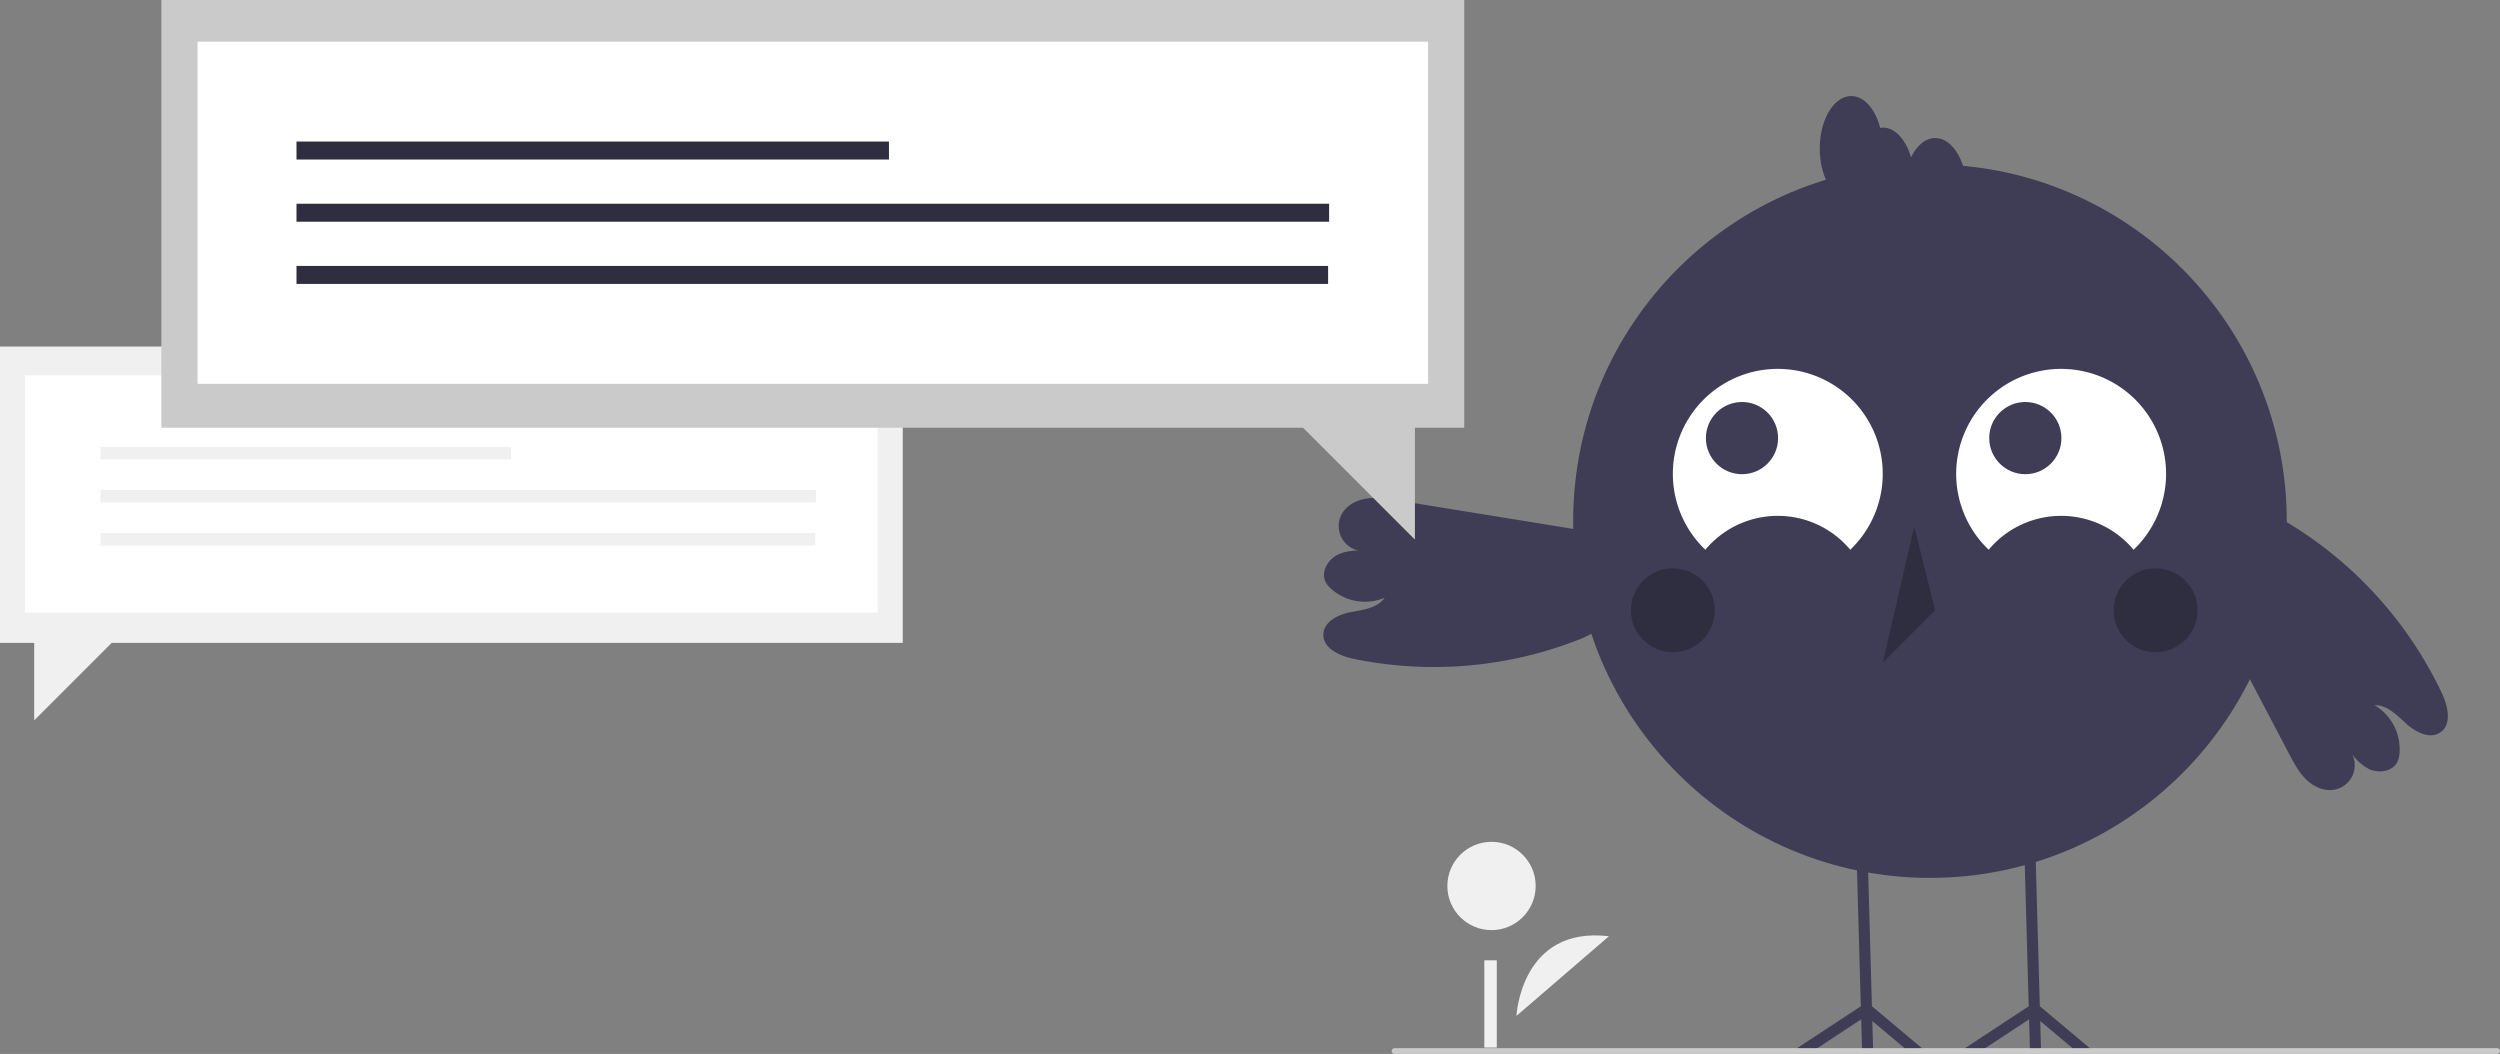 <svg xmlns="http://www.w3.org/2000/svg" data-name="Layer 1" width="863.917" height="364.205"><rect width="100%" height="100%" fill="#808080" stroke="none"/><path fill="#f0f0f0" d="M311.959 119.745H0v102.411h11.817v26.785l26.784-26.785h273.358V119.745z"/><path fill="#fff" d="M8.666 129.718h294.628v81.929H8.666z"/><path fill="#f0f0f0" d="M34.721 154.426h141.856v4.305H34.721zM34.721 169.318h247.243v4.305H34.721zM34.721 184.21h247.001v4.305H34.721zM524.031 351.07s1.487-31.16 31.972-27.538"/><circle cx="515.418" cy="306.161" r="15.257" fill="#f0f0f0"/><path fill="#f0f0f0" d="M512.935 331.853h4.307V362h-4.307z"/><circle cx="666.93" cy="180.073" r="123.297" fill="#3f3d56"/><path d="M589.307 189.97a32.627 32.627 0 0 1 50.08 0 36.264 36.264 0 1 0-51.27-1.189q.58.609 1.19 1.19ZM687.219 189.97a32.627 32.627 0 0 1 50.08 0 36.264 36.264 0 1 0-51.27-1.189q.58.609 1.19 1.19Z" fill="#fff"/><circle cx="601.976" cy="151.392" r="12.474" fill="#3f3d56"/><circle cx="699.885" cy="151.392" r="12.474" fill="#3f3d56"/><circle cx="578.083" cy="210.898" r="14.505" fill="#2f2e41"/><circle cx="744.896" cy="210.898" r="14.505" fill="#2f2e41"/><path fill="#2f2e41" d="m661.49 181.886-10.879 47.143 18.131-18.131-7.252-29.012z"/><path fill="#3f3d56" d="m717.39 363.205-12.352-10.366.288 10.366h-3.836l-.307-10.961-16.676 10.961h-6.981l23.533-15.468-.912-32.479-.681-24.53 3.827-.105.691 24.635.91 32.45 18.46 15.497h-5.964zM659.363 363.205l-12.351-10.366.288 10.366h-3.826l-.307-10.961-16.677 10.961h-6.981l23.524-15.468-.911-32.479-.681-24.53 3.835-.105.691 24.635.901 32.45 18.46 15.497h-5.965zM668.743 47.71c-3.383 0-6.368 2.629-8.363 6.665-1.759-6.07-5.454-10.29-9.77-10.29a6.563 6.563 0 0 0-.87.146c-1.659-6.48-5.514-11.026-10.008-11.026-6.009 0-10.88 8.118-10.88 18.132s4.871 18.132 10.88 18.132a6.561 6.561 0 0 0 .87-.146c1.66 6.48 5.514 11.025 10.009 11.025 3.383 0 6.367-2.628 8.363-6.664 1.759 6.07 5.453 10.29 9.769 10.29 6.008 0 10.879-8.117 10.879-18.131s-4.87-18.132-10.88-18.132ZM550.682 183.91l-67.92-11.017c-3.423-.555-6.908-1.111-10.342-.628s-6.87 2.174-8.621 5.167a8.651 8.651 0 0 0 9.15 12.853c-3.708-.12-7.604-.2-10.894 1.514s-5.62 5.875-4.016 9.22a8.277 8.277 0 0 0 1.92 2.429 17.606 17.606 0 0 0 18.522 3.14c-2.5 3.587-7.462 4.12-11.754 4.95s-9.253 3.258-9.413 7.626c-.179 4.909 5.663 7.518 10.472 8.517a137.417 137.417 0 0 0 76.82-6.261 30.98 30.98 0 0 0 7.738-3.95 17.433 17.433 0 0 0-7.054-30.964M843.849 239.582a137.419 137.419 0 0 0-51.173-57.637 30.975 30.975 0 0 0-7.807-3.81 17.433 17.433 0 0 0-20.509 24.247l-5.315-2.75 32.014 60.907c1.613 3.07 3.263 6.19 5.713 8.643s5.866 4.185 9.31 3.786a8.6 8.6 0 0 0 6.78-12.3 16.643 16.643 0 0 0 5.751 5.06c3.347 1.6 8.074.96 9.783-2.332a8.275 8.275 0 0 0 .788-2.994 17.606 17.606 0 0 0-8.621-16.692c4.368-.157 7.776 3.489 11.019 6.42 3.243 2.931 8.165 5.438 11.753 2.94 4.03-2.807 2.605-9.044.514-13.488Z"/><path fill="#cacaca" d="M55.757 0H506v147.807h-17.055v38.656l-38.656-38.656H55.757V0z"/><path fill="#fff" d="M68.264 14.393h425.229v118.246H68.264z"/><path fill="#2f2e41" d="M102.459 48.916h204.737v6.213H102.459zM102.459 70.41h356.84v6.213h-356.84zM102.459 91.903h356.49v6.213h-356.49z"/><path d="M862.917 364.205h-381a1 1 0 0 1 0-2h381a1 1 0 0 1 0 2Z" fill="#cacaca"/></svg>